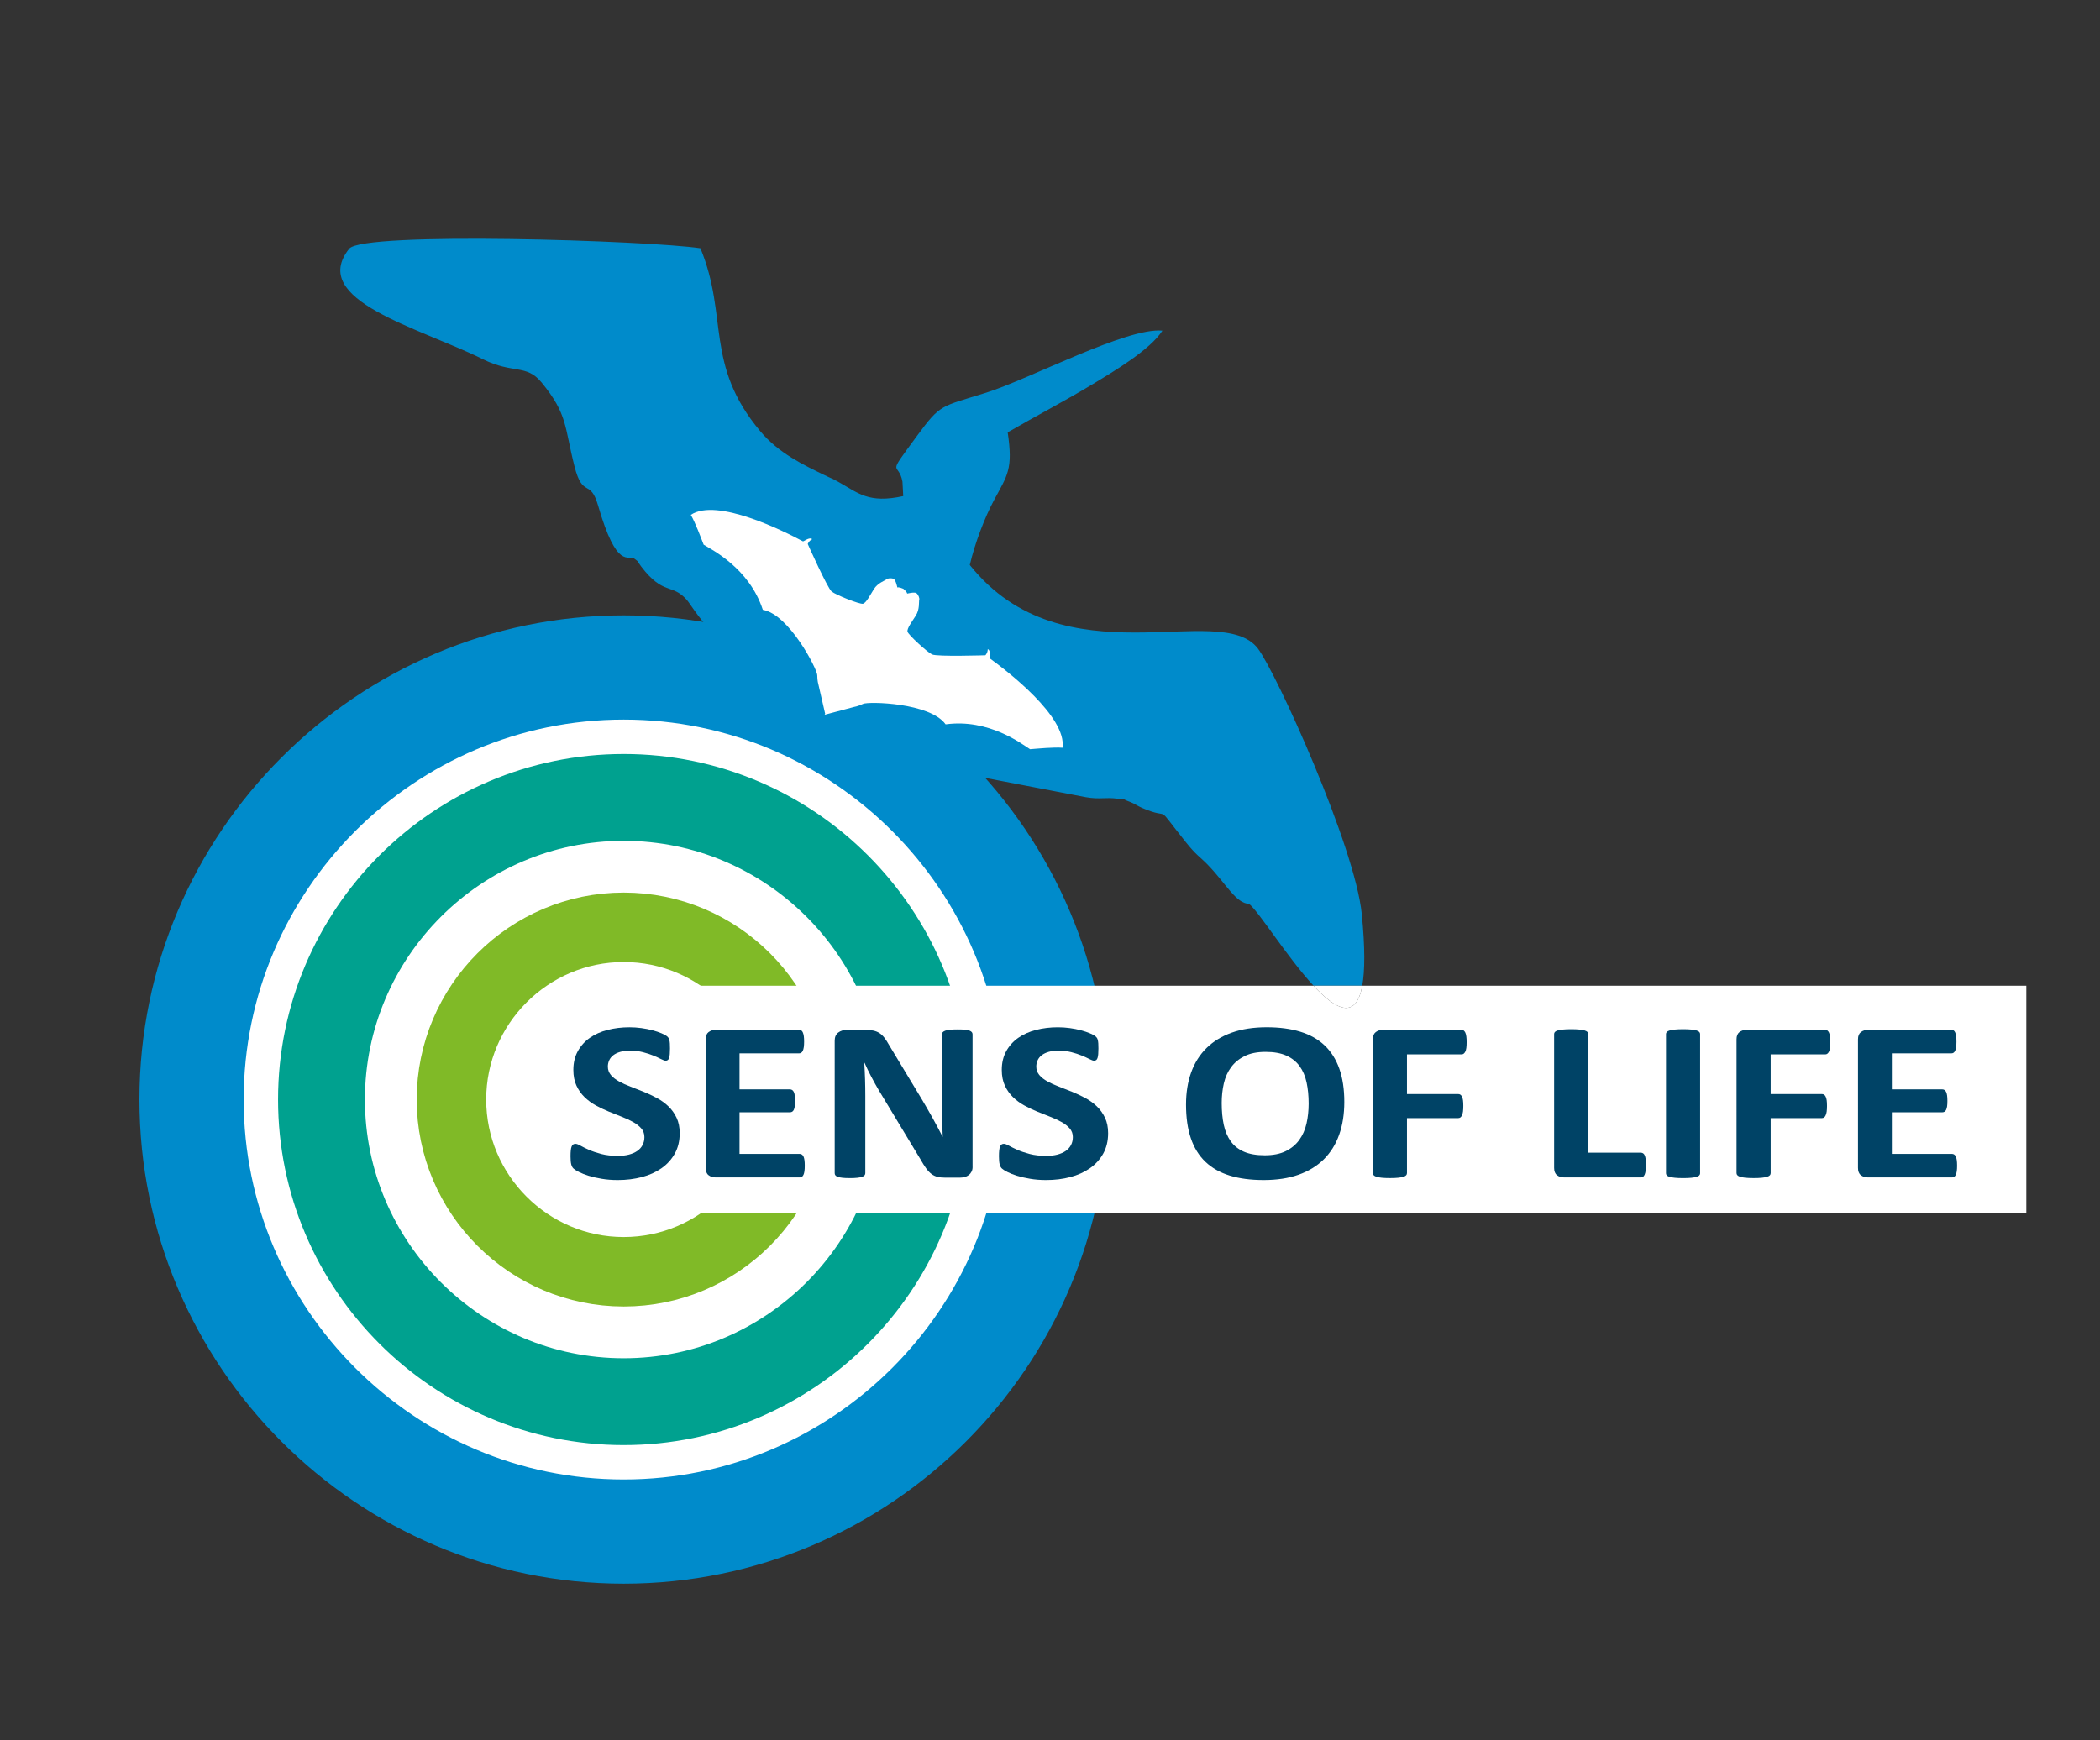 <?xml version="1.0" encoding="utf-8"?>
<!-- Generator: Adobe Illustrator 15.1.0, SVG Export Plug-In . SVG Version: 6.00 Build 0)  -->
<!DOCTYPE svg PUBLIC "-//W3C//DTD SVG 1.1//EN" "http://www.w3.org/Graphics/SVG/1.1/DTD/svg11.dtd">
<svg version="1.1" id="Calque_1" xmlns="http://www.w3.org/2000/svg" xmlns:xlink="http://www.w3.org/1999/xlink" x="0px" y="0px"
	 width="171.334px" height="142px" viewBox="0 0 171.334 142" enable-background="new 0 0 171.334 142" xml:space="preserve">
<rect x="0" y="0" width="171.334" height="142" fill="#333333" stroke="none"/>
<g>
	<path fill="#008BCB" d="M111.107,74.607c-0.55-5.538-6.983-19.709-8.473-21.675c-3.058-4.035-15.813,2.813-23.511-6.824
		c0.408-1.757,1.218-3.885,1.986-5.309c1.104-2.046,1.548-2.517,1.107-5.517c2.232-1.292,4.771-2.621,6.957-3.944
		c1.745-1.055,4.66-2.789,5.667-4.354c-2.904-0.285-10.795,3.936-14.392,5.066c-3.684,1.158-3.69,0.878-5.623,3.51
		c-2.604,3.549-1.521,1.998-1.195,3.745l0.063,1.18c-2.836,0.624-3.671-0.256-5.279-1.151c-0.689-0.383-0.368-0.181-1.214-0.594
		c-1.62-0.791-3.652-1.739-5.163-3.539c-4.573-5.445-2.585-9.361-4.89-14.94c-4.121-0.625-27.522-1.397-28.661,0.04
		c-3.341,4.217,5.727,6.432,10.9,9.008c2.483,1.237,3.542,0.374,4.805,1.909c2.132,2.597,1.856,3.603,2.68,6.837
		c0.676,2.652,1.279,0.974,1.918,3.177c1.563,5.393,2.469,3.984,2.976,4.367c0.455,0.343,0.147,0.108,0.552,0.639
		c1.814,2.378,2.49,1.346,3.713,2.711c0.433,0.483,2.688,4.446,5.688,4.731c-0.666,1.367-0.479,2.104-1.308,3.596
		c-3.019,5.427-4.888,4.5-0.917,9.566c6.884-2.869,4.71-6.397,8.605-7.557c3.923-1.168,4.693,0.967,5.429,1.564
		c3.333,2.708,4.252,1.938,6.016,2.472l9.049,1.739c1.188,0.204,1.534-0.018,2.63,0.127c1.024,0.135-0.037-0.121,1.017,0.273
		c0.261,0.098,0.642,0.344,0.902,0.457c2.638,1.145,0.884-0.596,3.612,2.816c0.88,1.1,1.098,1.132,1.804,1.861
		c1.476,1.523,2.283,3.137,3.343,3.164c0.784,0.588,3.117,4.363,5.264,6.68h3.979C111.362,79.238,111.379,77.369,111.107,74.607z"/>
	<g>
		
			<path fill-rule="evenodd" clip-rule="evenodd" fill="#FFFFFF" stroke="#008BCB" stroke-width="8.504" stroke-miterlimit="22.926" d="
			M50.888,124.992c19.42,0,35.26-15.839,35.26-35.258c0-19.42-15.84-35.26-35.26-35.26s-35.259,15.84-35.259,35.26
			C15.629,109.153,31.468,124.992,50.888,124.992z"/>
		
			<path fill-rule="evenodd" clip-rule="evenodd" fill="#FFFFFF" stroke="#00A18F" stroke-width="7.087" stroke-miterlimit="22.926" d="
			M50.888,114.391c13.581,0,24.657-11.076,24.657-24.656c0-13.581-11.076-24.658-24.657-24.658S26.23,76.153,26.23,89.734
			C26.23,103.314,37.307,114.391,50.888,114.391z"/>
		
			<path fill-rule="evenodd" clip-rule="evenodd" fill="none" stroke="#80BA27" stroke-width="5.669" stroke-miterlimit="22.926" d="
			M50.888,103.789c7.742,0,14.056-6.314,14.056-14.055c0-7.742-6.313-14.057-14.056-14.057c-7.741,0-14.055,6.314-14.055,14.057
			C36.833,97.475,43.146,103.789,50.888,103.789z"/>
	</g>
	<path fill="#FFFFFF" d="M111.144,80.443c-0.517,2.848-2.181,1.94-3.979,0h-61.28v18.582h119.438V80.443H111.144z"/>
	<path fill="#FFFFFF" d="M111.144,80.443h-3.979C108.963,82.384,110.627,83.292,111.144,80.443z"/>
	<g>
		<path fill="#004366" d="M55.455,92.479c0,0.633-0.134,1.188-0.4,1.666c-0.268,0.479-0.629,0.877-1.086,1.196
			s-0.991,0.56-1.603,0.722c-0.611,0.16-1.265,0.241-1.96,0.241c-0.472,0-0.909-0.034-1.313-0.103
			c-0.404-0.068-0.761-0.15-1.07-0.246s-0.567-0.197-0.774-0.303c-0.208-0.105-0.356-0.198-0.448-0.279
			c-0.092-0.08-0.156-0.197-0.195-0.349c-0.038-0.151-0.058-0.37-0.058-0.656c0-0.192,0.007-0.354,0.021-0.484
			c0.014-0.13,0.036-0.236,0.068-0.316c0.031-0.081,0.073-0.138,0.126-0.172c0.053-0.034,0.114-0.051,0.185-0.051
			c0.099,0,0.237,0.051,0.417,0.153c0.179,0.103,0.409,0.216,0.69,0.34c0.28,0.124,0.616,0.237,1.006,0.34
			c0.391,0.102,0.842,0.153,1.354,0.153c0.338,0,0.64-0.036,0.907-0.106c0.267-0.072,0.493-0.173,0.68-0.303
			c0.186-0.13,0.328-0.292,0.427-0.484c0.099-0.192,0.147-0.406,0.147-0.642c0-0.273-0.084-0.507-0.253-0.703
			s-0.389-0.369-0.659-0.521s-0.578-0.294-0.922-0.428c-0.345-0.133-0.699-0.274-1.064-0.423s-0.721-0.318-1.064-0.507
			c-0.345-0.189-0.652-0.416-0.923-0.679s-0.49-0.575-0.658-0.935c-0.169-0.36-0.254-0.791-0.254-1.293
			c0-0.577,0.122-1.084,0.364-1.522c0.242-0.437,0.569-0.8,0.98-1.088c0.411-0.289,0.896-0.504,1.454-0.647s1.151-0.214,1.776-0.214
			c0.323,0,0.646,0.021,0.97,0.065s0.625,0.103,0.906,0.177c0.281,0.075,0.531,0.158,0.749,0.251
			c0.218,0.093,0.361,0.17,0.432,0.232s0.118,0.115,0.143,0.158s0.046,0.101,0.063,0.172s0.029,0.161,0.037,0.27
			c0.007,0.109,0.01,0.244,0.01,0.405c0,0.18-0.005,0.332-0.016,0.456c-0.011,0.125-0.028,0.227-0.053,0.307
			c-0.024,0.081-0.06,0.14-0.105,0.177c-0.046,0.038-0.107,0.056-0.185,0.056s-0.2-0.043-0.368-0.13
			c-0.169-0.087-0.376-0.182-0.622-0.284c-0.246-0.103-0.531-0.196-0.854-0.279c-0.323-0.084-0.678-0.125-1.064-0.125
			c-0.302,0-0.565,0.032-0.79,0.098c-0.226,0.065-0.413,0.155-0.564,0.27c-0.151,0.115-0.264,0.253-0.337,0.415
			c-0.074,0.161-0.111,0.332-0.111,0.512c0,0.267,0.083,0.498,0.248,0.693c0.165,0.195,0.387,0.369,0.664,0.521
			s0.592,0.295,0.943,0.428s0.71,0.274,1.075,0.423s0.724,0.318,1.075,0.507c0.352,0.189,0.664,0.416,0.938,0.679
			c0.273,0.264,0.495,0.574,0.664,0.931S55.455,91.995,55.455,92.479z"/>
		<path fill="#004366" d="M65.659,95.131c0,0.181-0.009,0.331-0.026,0.451c-0.018,0.121-0.044,0.219-0.079,0.294
			c-0.035,0.074-0.079,0.128-0.132,0.163c-0.053,0.033-0.11,0.051-0.174,0.051h-6.852c-0.232,0-0.427-0.061-0.585-0.182
			s-0.237-0.318-0.237-0.591V84.82c0-0.273,0.079-0.47,0.237-0.591c0.158-0.121,0.353-0.182,0.585-0.182h6.81
			c0.063,0,0.119,0.016,0.168,0.046c0.05,0.031,0.092,0.085,0.127,0.163s0.062,0.177,0.079,0.298
			c0.018,0.121,0.026,0.274,0.026,0.46c0,0.174-0.009,0.321-0.026,0.442c-0.018,0.121-0.044,0.219-0.079,0.293
			c-0.035,0.074-0.077,0.129-0.127,0.163c-0.049,0.034-0.104,0.051-0.168,0.051h-4.87v2.941h4.121c0.063,0,0.122,0.017,0.174,0.051
			c0.053,0.034,0.097,0.087,0.132,0.158c0.035,0.072,0.062,0.167,0.079,0.289s0.026,0.269,0.026,0.442
			c0,0.18-0.009,0.329-0.026,0.446c-0.018,0.118-0.044,0.213-0.079,0.284s-0.079,0.123-0.132,0.153
			c-0.052,0.031-0.11,0.046-0.174,0.046h-4.121v3.397h4.912c0.063,0,0.121,0.017,0.174,0.052c0.053,0.033,0.097,0.088,0.132,0.162
			s0.062,0.172,0.079,0.293S65.659,94.951,65.659,95.131z"/>
		<path fill="#004366" d="M79.352,95.234c0,0.143-0.028,0.27-0.084,0.381c-0.057,0.111-0.132,0.205-0.227,0.279
			s-0.208,0.129-0.338,0.162c-0.13,0.035-0.262,0.052-0.396,0.052h-1.18c-0.246,0-0.459-0.021-0.638-0.065
			c-0.18-0.043-0.345-0.122-0.496-0.236c-0.151-0.115-0.297-0.271-0.438-0.466s-0.299-0.448-0.474-0.759l-3.395-5.63
			c-0.197-0.335-0.397-0.696-0.601-1.084c-0.204-0.388-0.387-0.765-0.549-1.131h-0.021c0.027,0.447,0.049,0.892,0.063,1.335
			c0.014,0.443,0.021,0.901,0.021,1.373v6.301c0,0.062-0.02,0.117-0.058,0.167c-0.039,0.05-0.105,0.091-0.2,0.126
			c-0.095,0.033-0.224,0.061-0.385,0.078c-0.162,0.02-0.369,0.028-0.622,0.028c-0.246,0-0.45-0.009-0.611-0.028
			c-0.162-0.018-0.288-0.045-0.38-0.078c-0.091-0.035-0.154-0.076-0.189-0.126s-0.053-0.105-0.053-0.167V84.922
			c0-0.292,0.097-0.51,0.29-0.656c0.193-0.146,0.43-0.219,0.711-0.219h1.486c0.268,0,0.492,0.02,0.675,0.061s0.346,0.107,0.49,0.2
			c0.144,0.093,0.279,0.222,0.406,0.386c0.126,0.164,0.256,0.367,0.39,0.609l2.656,4.402c0.154,0.267,0.308,0.529,0.459,0.786
			c0.15,0.258,0.297,0.515,0.438,0.772c0.14,0.257,0.277,0.51,0.411,0.758c0.133,0.249,0.263,0.497,0.39,0.745h0.011
			c-0.021-0.434-0.037-0.887-0.048-1.359c-0.011-0.471-0.016-0.921-0.016-1.349v-5.649c0-0.062,0.021-0.118,0.063-0.167
			c0.042-0.049,0.112-0.093,0.211-0.13c0.098-0.037,0.228-0.063,0.39-0.079c0.161-0.015,0.369-0.023,0.622-0.023
			c0.238,0,0.438,0.008,0.601,0.023c0.161,0.016,0.286,0.042,0.374,0.079c0.088,0.038,0.149,0.081,0.185,0.13
			c0.035,0.05,0.053,0.105,0.053,0.167V95.234z"/>
		<path fill="#004366" d="M90.409,92.479c0,0.633-0.134,1.188-0.4,1.666c-0.268,0.479-0.629,0.877-1.086,1.196
			s-0.991,0.56-1.603,0.722c-0.611,0.16-1.265,0.241-1.96,0.241c-0.472,0-0.909-0.034-1.313-0.103
			c-0.404-0.068-0.761-0.15-1.07-0.246s-0.567-0.197-0.774-0.303c-0.208-0.105-0.356-0.198-0.448-0.279
			c-0.092-0.08-0.156-0.197-0.195-0.349c-0.038-0.151-0.058-0.37-0.058-0.656c0-0.192,0.007-0.354,0.021-0.484
			c0.014-0.13,0.036-0.236,0.068-0.316c0.031-0.081,0.073-0.138,0.126-0.172c0.053-0.034,0.114-0.051,0.185-0.051
			c0.099,0,0.237,0.051,0.417,0.153c0.179,0.103,0.409,0.216,0.69,0.34c0.28,0.124,0.616,0.237,1.006,0.34
			c0.391,0.102,0.842,0.153,1.354,0.153c0.338,0,0.64-0.036,0.907-0.106c0.267-0.072,0.493-0.173,0.68-0.303
			c0.186-0.13,0.328-0.292,0.427-0.484c0.099-0.192,0.147-0.406,0.147-0.642c0-0.273-0.084-0.507-0.253-0.703
			s-0.389-0.369-0.659-0.521s-0.578-0.294-0.922-0.428c-0.345-0.133-0.699-0.274-1.064-0.423s-0.721-0.318-1.064-0.507
			c-0.345-0.189-0.652-0.416-0.923-0.679s-0.49-0.575-0.658-0.935c-0.169-0.36-0.254-0.791-0.254-1.293
			c0-0.577,0.122-1.084,0.364-1.522c0.242-0.437,0.569-0.8,0.98-1.088c0.411-0.289,0.896-0.504,1.454-0.647s1.151-0.214,1.776-0.214
			c0.323,0,0.646,0.021,0.97,0.065s0.625,0.103,0.906,0.177c0.281,0.075,0.531,0.158,0.749,0.251
			c0.218,0.093,0.361,0.17,0.432,0.232s0.118,0.115,0.143,0.158s0.046,0.101,0.063,0.172s0.029,0.161,0.037,0.27
			c0.007,0.109,0.01,0.244,0.01,0.405c0,0.18-0.005,0.332-0.016,0.456c-0.011,0.125-0.028,0.227-0.053,0.307
			c-0.024,0.081-0.06,0.14-0.105,0.177c-0.046,0.038-0.107,0.056-0.185,0.056s-0.2-0.043-0.368-0.13
			c-0.169-0.087-0.376-0.182-0.622-0.284c-0.246-0.103-0.531-0.196-0.854-0.279c-0.323-0.084-0.678-0.125-1.064-0.125
			c-0.302,0-0.565,0.032-0.79,0.098c-0.226,0.065-0.413,0.155-0.564,0.27c-0.151,0.115-0.264,0.253-0.337,0.415
			c-0.074,0.161-0.111,0.332-0.111,0.512c0,0.267,0.083,0.498,0.248,0.693c0.165,0.195,0.387,0.369,0.664,0.521
			s0.592,0.295,0.943,0.428s0.71,0.274,1.075,0.423s0.724,0.318,1.075,0.507c0.352,0.189,0.664,0.416,0.938,0.679
			c0.273,0.264,0.495,0.574,0.664,0.931S90.409,91.995,90.409,92.479z"/>
		<path fill="#004366" d="M109.679,89.929c0,0.999-0.141,1.893-0.422,2.68c-0.281,0.788-0.699,1.457-1.254,2.006
			c-0.556,0.549-1.242,0.967-2.061,1.256c-0.819,0.289-1.766,0.433-2.841,0.433c-1.062,0-1.987-0.122-2.778-0.367
			c-0.79-0.245-1.449-0.619-1.976-1.122c-0.527-0.502-0.923-1.141-1.187-1.917s-0.395-1.694-0.395-2.755
			c0-0.974,0.14-1.85,0.421-2.629c0.281-0.778,0.699-1.441,1.255-1.987c0.555-0.546,1.242-0.964,2.061-1.256
			c0.818-0.292,1.769-0.437,2.852-0.437c1.033,0,1.944,0.121,2.735,0.363c0.79,0.242,1.451,0.614,1.981,1.117
			s0.931,1.137,1.202,1.903C109.543,87.983,109.679,88.887,109.679,89.929z M106.77,90.06c0-0.633-0.057-1.208-0.169-1.727
			c-0.112-0.518-0.304-0.961-0.574-1.331s-0.631-0.654-1.08-0.856c-0.45-0.202-1.013-0.303-1.687-0.303
			c-0.682,0-1.251,0.113-1.708,0.34s-0.826,0.529-1.106,0.907c-0.281,0.378-0.48,0.821-0.596,1.326
			c-0.116,0.506-0.174,1.041-0.174,1.605c0,0.658,0.056,1.249,0.168,1.772c0.112,0.524,0.303,0.973,0.569,1.345
			c0.268,0.373,0.626,0.656,1.075,0.852c0.45,0.195,1.016,0.294,1.697,0.294s1.251-0.112,1.708-0.336
			c0.456-0.223,0.825-0.527,1.106-0.912s0.479-0.833,0.596-1.345C106.712,91.181,106.77,90.637,106.77,90.06z"/>
		<path fill="#004366" d="M119.661,85.053c0,0.186-0.009,0.343-0.026,0.47c-0.018,0.127-0.046,0.228-0.084,0.302
			c-0.039,0.075-0.083,0.13-0.132,0.167s-0.105,0.056-0.169,0.056h-4.458v3.238h4.185c0.063,0,0.119,0.016,0.168,0.046
			c0.05,0.031,0.094,0.084,0.132,0.158c0.039,0.075,0.067,0.174,0.085,0.298c0.018,0.125,0.026,0.279,0.026,0.465
			s-0.009,0.341-0.026,0.465s-0.046,0.227-0.085,0.307c-0.038,0.081-0.082,0.138-0.132,0.172c-0.049,0.034-0.104,0.051-0.168,0.051
			h-4.185v4.486c0,0.068-0.021,0.127-0.063,0.177s-0.118,0.091-0.227,0.126c-0.109,0.033-0.252,0.061-0.427,0.078
			c-0.176,0.02-0.401,0.028-0.675,0.028c-0.268,0-0.49-0.009-0.67-0.028c-0.179-0.018-0.321-0.045-0.427-0.078
			c-0.105-0.035-0.181-0.076-0.227-0.126s-0.068-0.108-0.068-0.177V84.82c0-0.273,0.079-0.47,0.237-0.591
			c0.158-0.121,0.353-0.182,0.585-0.182h6.419c0.063,0,0.12,0.017,0.169,0.051s0.093,0.09,0.132,0.167
			c0.038,0.078,0.066,0.181,0.084,0.312S119.661,84.867,119.661,85.053z"/>
		<path fill="#004366" d="M134.292,95.066c0,0.186-0.009,0.343-0.026,0.47c-0.018,0.128-0.044,0.232-0.078,0.316
			c-0.036,0.084-0.079,0.144-0.132,0.182c-0.053,0.037-0.114,0.056-0.185,0.056h-6.251c-0.232,0-0.427-0.061-0.585-0.182
			s-0.237-0.318-0.237-0.591V84.383c0-0.062,0.022-0.118,0.068-0.167s0.121-0.09,0.227-0.121c0.105-0.031,0.248-0.056,0.427-0.074
			c0.18-0.019,0.402-0.028,0.67-0.028c0.273,0,0.499,0.009,0.675,0.028c0.175,0.019,0.315,0.043,0.421,0.074
			c0.105,0.031,0.182,0.071,0.227,0.121c0.046,0.05,0.069,0.105,0.069,0.167v9.688h4.29c0.07,0,0.132,0.018,0.185,0.051
			c0.053,0.035,0.096,0.09,0.132,0.168c0.034,0.078,0.061,0.18,0.078,0.307C134.283,94.724,134.292,94.88,134.292,95.066z"/>
		<path fill="#004366" d="M138.71,95.755c0,0.062-0.023,0.118-0.069,0.167c-0.045,0.051-0.121,0.09-0.227,0.121
			s-0.246,0.057-0.421,0.074c-0.176,0.02-0.401,0.028-0.675,0.028c-0.268,0-0.49-0.009-0.67-0.028
			c-0.179-0.018-0.321-0.043-0.427-0.074s-0.181-0.07-0.227-0.121c-0.046-0.049-0.068-0.105-0.068-0.167V84.383
			c0-0.062,0.022-0.118,0.068-0.167s0.123-0.09,0.232-0.121c0.108-0.031,0.251-0.056,0.427-0.074s0.396-0.028,0.664-0.028
			c0.273,0,0.499,0.009,0.675,0.028c0.175,0.019,0.315,0.043,0.421,0.074c0.105,0.031,0.182,0.071,0.227,0.121
			c0.046,0.05,0.069,0.105,0.069,0.167V95.755z"/>
		<path fill="#004366" d="M149.334,85.053c0,0.186-0.009,0.343-0.026,0.47c-0.018,0.127-0.046,0.228-0.084,0.302
			c-0.039,0.075-0.083,0.13-0.132,0.167s-0.105,0.056-0.169,0.056h-4.458v3.238h4.185c0.063,0,0.119,0.016,0.168,0.046
			c0.05,0.031,0.094,0.084,0.132,0.158c0.039,0.075,0.067,0.174,0.085,0.298c0.018,0.125,0.026,0.279,0.026,0.465
			s-0.009,0.341-0.026,0.465s-0.046,0.227-0.085,0.307c-0.038,0.081-0.082,0.138-0.132,0.172c-0.049,0.034-0.104,0.051-0.168,0.051
			h-4.185v4.486c0,0.068-0.021,0.127-0.063,0.177s-0.118,0.091-0.227,0.126c-0.109,0.033-0.252,0.061-0.427,0.078
			c-0.176,0.02-0.401,0.028-0.675,0.028c-0.268,0-0.49-0.009-0.67-0.028c-0.179-0.018-0.321-0.045-0.427-0.078
			c-0.105-0.035-0.181-0.076-0.227-0.126s-0.068-0.108-0.068-0.177V84.82c0-0.273,0.079-0.47,0.237-0.591
			c0.158-0.121,0.353-0.182,0.585-0.182h6.419c0.063,0,0.12,0.017,0.169,0.051s0.093,0.09,0.132,0.167
			c0.038,0.078,0.066,0.181,0.084,0.312S149.334,84.867,149.334,85.053z"/>
		<path fill="#004366" d="M159.675,95.131c0,0.181-0.009,0.331-0.026,0.451c-0.018,0.121-0.044,0.219-0.079,0.294
			c-0.035,0.074-0.079,0.128-0.132,0.163c-0.053,0.033-0.11,0.051-0.174,0.051h-6.852c-0.232,0-0.427-0.061-0.585-0.182
			s-0.237-0.318-0.237-0.591V84.82c0-0.273,0.079-0.47,0.237-0.591c0.158-0.121,0.353-0.182,0.585-0.182h6.81
			c0.063,0,0.119,0.016,0.168,0.046c0.05,0.031,0.092,0.085,0.127,0.163s0.062,0.177,0.079,0.298
			c0.018,0.121,0.026,0.274,0.026,0.46c0,0.174-0.009,0.321-0.026,0.442c-0.018,0.121-0.044,0.219-0.079,0.293
			c-0.035,0.074-0.077,0.129-0.127,0.163c-0.049,0.034-0.104,0.051-0.168,0.051h-4.87v2.941h4.121c0.063,0,0.122,0.017,0.174,0.051
			c0.053,0.034,0.097,0.087,0.132,0.158c0.035,0.072,0.062,0.167,0.079,0.289s0.026,0.269,0.026,0.442
			c0,0.18-0.009,0.329-0.026,0.446c-0.018,0.118-0.044,0.213-0.079,0.284s-0.079,0.123-0.132,0.153
			c-0.052,0.031-0.11,0.046-0.174,0.046h-4.121v3.397h4.912c0.063,0,0.121,0.017,0.174,0.052c0.053,0.033,0.097,0.088,0.132,0.162
			s0.062,0.172,0.079,0.293S159.675,94.951,159.675,95.131z"/>
	</g>
	<path fill="#FFFFFF" d="M80.762,53.734c-0.06-0.041,0.116-0.631-0.173-0.758c-0.002,0.313-0.194,0.5-0.194,0.5
		s-3.938,0.125-4.344-0.065c-0.404-0.19-1.946-1.603-2.008-1.859c-0.063-0.258,0.356-0.806,0.68-1.32
		c0.325-0.513,0.232-1.13,0.274-1.277c0.043-0.147-0.076-0.43-0.227-0.546c-0.151-0.118-0.757,0.035-0.757,0.035
		s0.016-0.116-0.311-0.393c-0.392-0.174-0.489-0.107-0.489-0.107s-0.125-0.612-0.298-0.697c-0.171-0.085-0.478-0.069-0.591,0.034
		c-0.114,0.102-0.709,0.287-1.03,0.804c-0.32,0.515-0.631,1.131-0.891,1.186c-0.259,0.057-2.202-0.714-2.549-0.996
		c-0.349-0.282-1.952-3.881-1.952-3.881s0.084-0.254,0.365-0.393c-0.241-0.205-0.696,0.211-0.759,0.175
		c-1.518-0.813-7.02-3.583-9.145-2.159c0.363,0.62,0.822,1.859,1.047,2.434c0.683,0.422,3.721,1.925,4.828,5.317
		c2.15,0.367,4.439,4.853,4.44,5.332c0.002,0.479,0.096,0.766,0.096,0.766l0.549,2.385l-0.053,0.083l2.418-0.642
		c0,0,0.299-0.041,0.73-0.249c0.43-0.207,5.467-0.103,6.733,1.671c3.536-0.481,6.213,1.6,6.89,2.029
		c0.616-0.048,1.932-0.176,2.648-0.119C87.047,58.49,82.155,54.745,80.762,53.734z"/>
</g>
<path fill-rule="evenodd" clip-rule="evenodd" fill="#FFFFFF" stroke="#008BCB" stroke-width="8.504" stroke-miterlimit="22.926" d="
	M15.629,89.734"/>
<path fill-rule="evenodd" clip-rule="evenodd" fill="#FFFFFF" stroke="#008BCB" stroke-width="8.504" stroke-miterlimit="22.926" d="
	M50.889,54.475"/>
<path fill-rule="evenodd" clip-rule="evenodd" fill="#FFFFFF" stroke="#008BCB" stroke-width="8.504" stroke-miterlimit="22.926" d="
	M86.147,89.734"/>
</svg>
